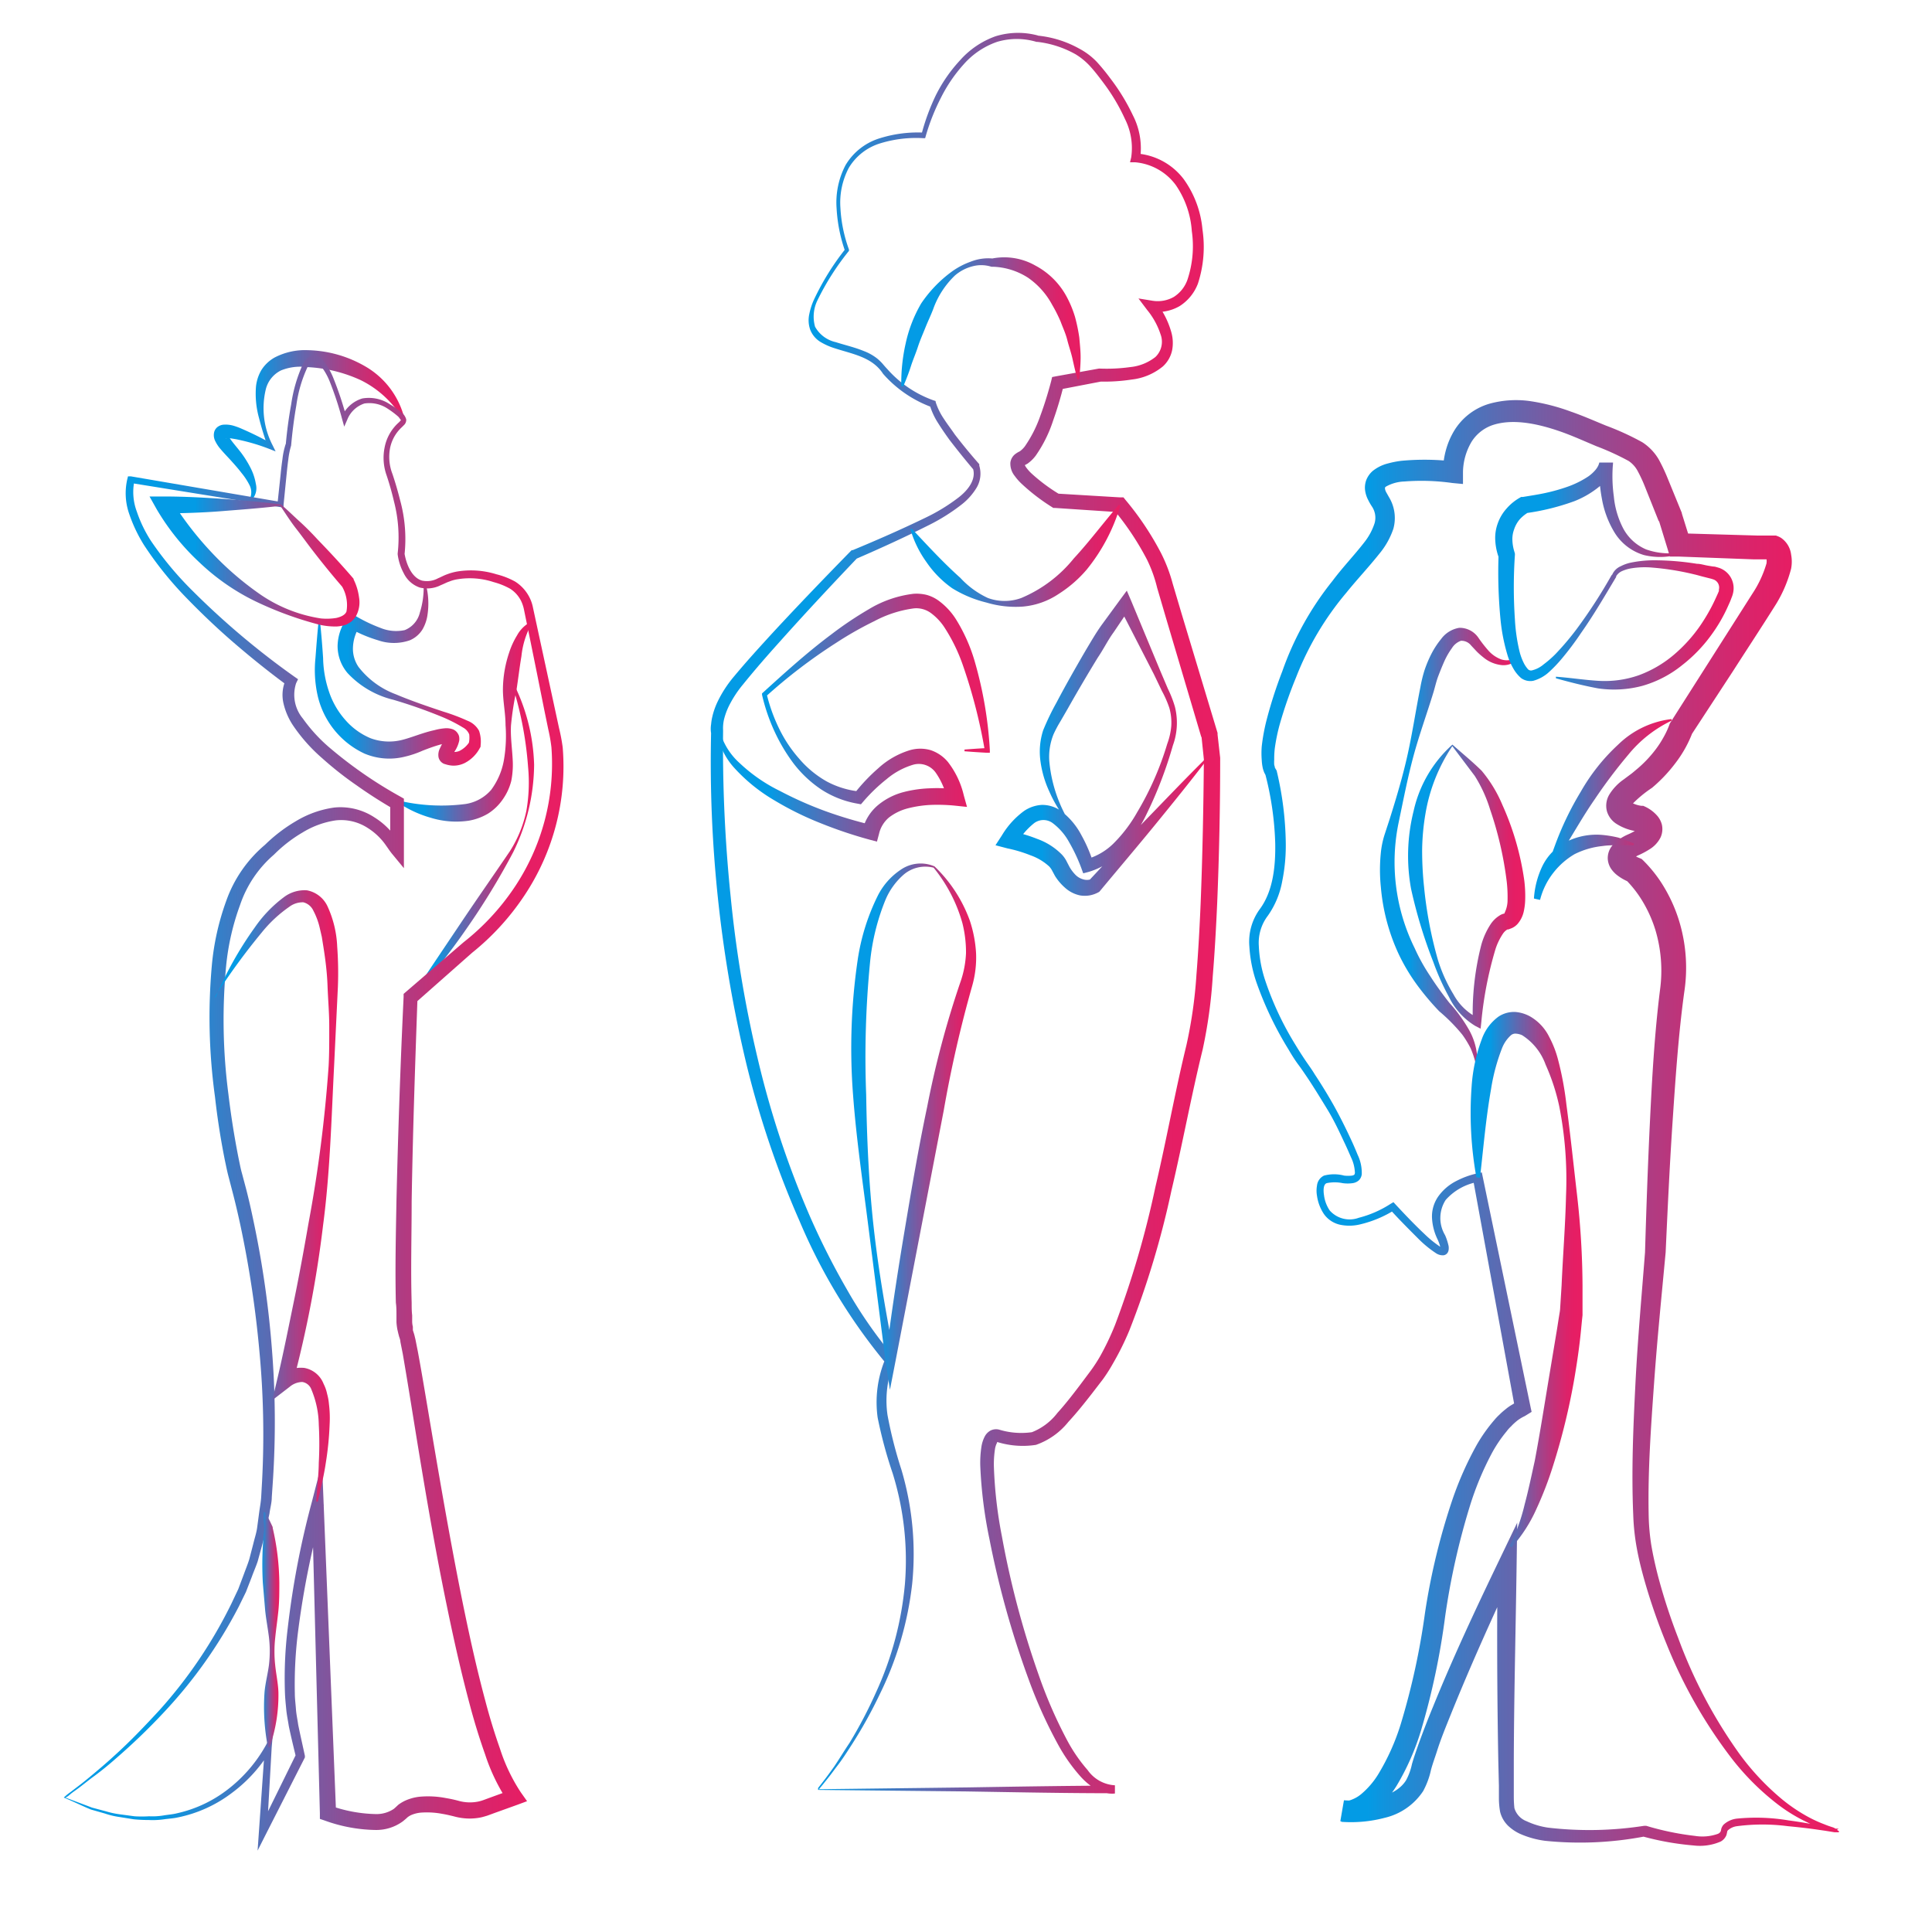 <svg xmlns="http://www.w3.org/2000/svg" xmlns:xlink="http://www.w3.org/1999/xlink" viewBox="0 0 192 192"><defs><style>.cls-1{fill:url(#linear-gradient);}.cls-2{fill:url(#linear-gradient-2);}.cls-3{fill:url(#linear-gradient-3);}.cls-4{fill:url(#linear-gradient-4);}.cls-5{fill:url(#linear-gradient-5);}.cls-6{fill:url(#linear-gradient-6);}.cls-7{fill:url(#linear-gradient-7);}.cls-8{fill:url(#linear-gradient-8);}.cls-9{fill:url(#linear-gradient-9);}.cls-10{fill:url(#linear-gradient-10);}.cls-11{fill:url(#linear-gradient-11);}.cls-12{fill:url(#linear-gradient-12);}.cls-13{fill:url(#linear-gradient-13);}.cls-14{fill:url(#linear-gradient-14);}.cls-15{fill:url(#linear-gradient-15);}.cls-16{fill:url(#linear-gradient-16);}.cls-17{fill:url(#linear-gradient-17);}.cls-18{fill:url(#linear-gradient-18);}.cls-19{fill:url(#linear-gradient-19);}.cls-20{fill:url(#linear-gradient-20);}</style><linearGradient id="linear-gradient" x1="137.11" y1="84.13" x2="151.28" y2="84.13" gradientUnits="userSpaceOnUse"><stop offset="0.21" stop-color="#039be5"/><stop offset="0.24" stop-color="#1193dd"/><stop offset="0.43" stop-color="#5c6ab2"/><stop offset="0.6" stop-color="#974991"/><stop offset="0.74" stop-color="#c13278"/><stop offset="0.85" stop-color="#db236a"/><stop offset="0.91" stop-color="#e51e64"/><stop offset="1" stop-color="#e91e63"/></linearGradient><linearGradient id="linear-gradient-2" x1="40.49" y1="83.34" x2="53.17" y2="83.34" xlink:href="#linear-gradient"/><linearGradient id="linear-gradient-3" x1="123.38" y1="111.55" x2="182.93" y2="111.55" xlink:href="#linear-gradient"/><linearGradient id="linear-gradient-4" x1="145.61" y1="127.13" x2="157.39" y2="127.13" xlink:href="#linear-gradient"/><linearGradient id="linear-gradient-5" x1="139.83" y1="88.12" x2="151.53" y2="88.12" xlink:href="#linear-gradient"/><linearGradient id="linear-gradient-6" x1="148.67" y1="57.21" x2="172.37" y2="57.21" xlink:href="#linear-gradient"/><linearGradient id="linear-gradient-7" x1="151.28" y1="80.44" x2="166.31" y2="80.44" xlink:href="#linear-gradient"/><linearGradient id="linear-gradient-8" x1="21.16" y1="42.27" x2="40.84" y2="42.27" xlink:href="#linear-gradient"/><linearGradient id="linear-gradient-9" x1="39.18" y1="71.73" x2="53.17" y2="71.73" xlink:href="#linear-gradient"/><linearGradient id="linear-gradient-10" x1="30.98" y1="67.12" x2="48.03" y2="67.12" xlink:href="#linear-gradient"/><linearGradient id="linear-gradient-11" x1="70.5" y1="90.75" x2="121.28" y2="90.75" xlink:href="#linear-gradient"/><linearGradient id="linear-gradient-12" x1="84.54" y1="111.97" x2="97.3" y2="111.97" xlink:href="#linear-gradient"/><linearGradient id="linear-gradient-13" x1="89.84" y1="55.24" x2="111.97" y2="55.24" xlink:href="#linear-gradient"/><linearGradient id="linear-gradient-14" x1="70.42" y1="71.38" x2="98.98" y2="71.38" xlink:href="#linear-gradient"/><linearGradient id="linear-gradient-15" x1="99" y1="73.81" x2="120.56" y2="73.81" xlink:href="#linear-gradient"/><linearGradient id="linear-gradient-16" x1="88.87" y1="31.96" x2="107.92" y2="31.96" xlink:href="#linear-gradient"/><linearGradient id="linear-gradient-17" x1="4.81" y1="109.64" x2="56.23" y2="109.64" xlink:href="#linear-gradient"/><linearGradient id="linear-gradient-18" x1="20.78" y1="118.97" x2="33.97" y2="118.97" xlink:href="#linear-gradient"/><linearGradient id="linear-gradient-19" x1="15.03" y1="55.81" x2="35.91" y2="55.81" xlink:href="#linear-gradient"/><linearGradient id="linear-gradient-20" x1="25.53" y1="161.94" x2="27.84" y2="161.94" xlink:href="#linear-gradient"/></defs><title>Artboard 12</title><g id="Layer_23" data-name="Layer 23"><path class="cls-1" d="M150.79,65.54a1.94,1.94,0,0,1-1.69.54,3.38,3.38,0,0,1-1.67-.74,7.44,7.44,0,0,1-.67-.59l-.57-.61a1.22,1.22,0,0,0-1-.46,1.75,1.75,0,0,0-.9.73,7.34,7.34,0,0,0-.76,1.32c-.21.47-.42,1-.6,1.47s-.3,1-.46,1.55c-.65,2.14-1.42,4.24-2,6.39s-1,4.33-1.46,6.53a19.31,19.31,0,0,0,1.58,12.56A18.62,18.62,0,0,0,142.13,97c.57.9,1.25,1.82,1.89,2.64a15,15,0,0,1,2,2.76,6.49,6.49,0,0,1,.8,3.34l-.16,0a8.64,8.64,0,0,0-.51-1.56,9.88,9.88,0,0,0-.83-1.36,17.25,17.25,0,0,0-2.29-2.32,26.08,26.08,0,0,1-2.22-2.64,19.14,19.14,0,0,1-1.79-3,19.72,19.72,0,0,1-1.79-6.68,16.76,16.76,0,0,1,0-3.47,8.83,8.83,0,0,1,.36-1.74l.52-1.59c.67-2.13,1.31-4.27,1.79-6.45s.81-4.4,1.25-6.6a13.89,13.89,0,0,1,.4-1.67,12,12,0,0,1,.67-1.62,8.43,8.43,0,0,1,1-1.54,2.8,2.8,0,0,1,1.81-1.11,2.26,2.26,0,0,1,1.9,1,13.31,13.31,0,0,0,1,1.28,3.21,3.21,0,0,0,1.23.85,1.78,1.78,0,0,0,1.47-.14Z"/><path class="cls-2" d="M50.79,67.45A19.18,19.18,0,0,1,53.08,76,19.92,19.92,0,0,1,51,84.69a71.51,71.51,0,0,1-4.63,7.59,68.61,68.61,0,0,1-5.54,7l-.06,0c1.61-2.49,3.27-4.93,4.91-7.38s3.33-4.86,5-7.32a12,12,0,0,0,1.63-4,16.34,16.34,0,0,0,.17-4.36,35.47,35.47,0,0,0-1.71-8.59Z"/><path class="cls-3" d="M182.78,182c0,.07-.17.12-.15.09h-.14l-.16,0-.31-.05-.62-.1-1.25-.18c-.83-.11-1.67-.2-2.5-.28a19.52,19.52,0,0,0-5,0,1.68,1.68,0,0,0-.93.41c-.09.09-.05.11-.15.48a1.28,1.28,0,0,1-.57.64,5.18,5.18,0,0,1-2.69.39,27.9,27.9,0,0,1-5.07-.9h.23a34.14,34.14,0,0,1-9.9.44,9.05,9.05,0,0,1-2.52-.7,4.41,4.41,0,0,1-1.19-.81,2.93,2.93,0,0,1-.78-1.37,7.86,7.86,0,0,1-.12-1.34l0-1.23L148.9,175q-.18-9.77-.07-19.52l1.74.41c-2.24,4.78-4.42,9.61-6.39,14.49-.49,1.22-1,2.45-1.38,3.67-.2.62-.43,1.24-.59,1.84a7.9,7.9,0,0,1-.78,2.11,6.28,6.28,0,0,1-3.81,2.65,13.12,13.12,0,0,1-4.32.4l.36-2.09c-.09,0,0,0,.07,0a.76.76,0,0,0,.21,0,1.84,1.84,0,0,0,.46-.14,3.29,3.29,0,0,0,.94-.58,8.11,8.11,0,0,0,1.63-1.92,22.18,22.18,0,0,0,2.24-5,71.23,71.23,0,0,0,2.4-11A65.9,65.9,0,0,1,144.35,149a33.43,33.43,0,0,1,2.39-5.38,15.78,15.78,0,0,1,1.74-2.47,5.58,5.58,0,0,1,.53-.56,6.14,6.14,0,0,1,.6-.53,4.2,4.2,0,0,1,.67-.47,3.27,3.27,0,0,1,.89-.39l-.59.88-4.21-23,.55.37a5.6,5.6,0,0,0-3.25,1.8,3.31,3.31,0,0,0-.06,3.5,5.71,5.71,0,0,1,.35,1.08,1.32,1.32,0,0,1,0,.4.66.66,0,0,1-.14.32.57.57,0,0,1-.38.2,1.21,1.21,0,0,1-.75-.22,11,11,0,0,1-1.68-1.37c-1-1-2-2-2.9-3l.51.07a11.35,11.35,0,0,1-3.42,1.44,4.51,4.51,0,0,1-1.94.06,2.67,2.67,0,0,1-1.69-1.08,4.37,4.37,0,0,1-.69-1.82,2.88,2.88,0,0,1,0-1,1.24,1.24,0,0,1,.7-1,3.88,3.88,0,0,1,2,0,3.65,3.65,0,0,0,.79,0c.22-.06.24-.07.28-.26a3.85,3.85,0,0,0-.38-1.54c-.23-.53-.47-1.08-.73-1.62-.5-1.07-1-2.13-1.63-3.16s-1.22-2-1.88-3c-.33-.49-.67-1-1-1.44s-.68-1-1-1.55a34.41,34.41,0,0,1-3.14-6.56,13.37,13.37,0,0,1-.73-3.65,5.5,5.5,0,0,1,1.05-3.72c1.3-1.77,1.56-4.21,1.52-6.51a30.6,30.6,0,0,0-1-6.93l.17.3a1.87,1.87,0,0,1-.14-.18,1.33,1.33,0,0,1-.06-.12.84.84,0,0,1-.1-.22,2.25,2.25,0,0,1-.12-.4,4.84,4.84,0,0,1-.09-.73,8.89,8.89,0,0,1,0-1.37,19.43,19.43,0,0,1,.47-2.57,44.07,44.07,0,0,1,1.57-4.88,30.42,30.42,0,0,1,5-9c1-1.34,2.21-2.6,3.18-3.86a6.06,6.06,0,0,0,1-1.88,2,2,0,0,0-.28-1.66,5.39,5.39,0,0,1-.35-.61,2.9,2.9,0,0,1-.3-.86,2.19,2.19,0,0,1,.09-1.12,2.33,2.33,0,0,1,.64-.92,3.94,3.94,0,0,1,1.51-.75,9.19,9.19,0,0,1,1.39-.27,25,25,0,0,1,5.27.08l-1.18,1.07a8.29,8.29,0,0,1,.28-2.16,7.62,7.62,0,0,1,.85-2,6.09,6.09,0,0,1,3.53-2.67,9.92,9.92,0,0,1,4.18-.22,20.26,20.26,0,0,1,3.83,1c1.25.43,2.41.95,3.54,1.41a26.62,26.62,0,0,1,3.6,1.65,5.08,5.08,0,0,1,1.64,1.72,17.68,17.68,0,0,1,.87,1.84l1.42,3.47,0,.05,0,0,.86,2.76L167,53l7.57.22.94,0,.48,0h.17l.15,0,.16,0a2.31,2.31,0,0,1,.51.22A2.35,2.35,0,0,1,178,55.12a3.73,3.73,0,0,1,0,1.39,12.92,12.92,0,0,1-1.69,3.83c-1.36,2.16-2.73,4.24-4.09,6.36L168.1,73l.14-.31a11.89,11.89,0,0,1-1.71,3.11,15,15,0,0,1-2.35,2.49,12,12,0,0,0-2.07,1.73c-.05.08,0,0,0-.18s-.1-.15,0-.09a2.87,2.87,0,0,0,1,.33l.19,0,.13.06a3.64,3.64,0,0,1,1.21.87,2.16,2.16,0,0,1,.51.92,2,2,0,0,1-.12,1.28,2.91,2.91,0,0,1-1.13,1.21,8,8,0,0,1-1,.54,2.9,2.9,0,0,0-.6.34c-.06,0-.1.09-.09.07a.58.58,0,0,0,.07-.31c-.07-.34-.11-.2.06-.11a2.18,2.18,0,0,0,.56.31l.24.1.14.13a13.29,13.29,0,0,1,2.21,2.87,15.18,15.18,0,0,1,1.4,3.23,15.94,15.94,0,0,1,.49,7c-.58,4.21-.87,8.56-1.16,12.87s-.49,8.64-.69,13c-.41,4.41-.84,8.65-1.15,13s-.62,8.65-.54,12.93a21.69,21.69,0,0,0,.26,3.14c.17,1,.41,2.09.68,3.13a58.21,58.21,0,0,0,2,6.13,48.38,48.38,0,0,0,6,11.39,25,25,0,0,0,4.39,4.69,16.48,16.48,0,0,0,2.67,1.77,12.93,12.93,0,0,0,1.47.66c.24.1.49.19.81.29S182.53,181.86,182.78,182Zm-.23,0a4.82,4.82,0,0,1-1.49-.3,11.3,11.3,0,0,1-1.52-.63,16.09,16.09,0,0,1-2.81-1.71,25.27,25.27,0,0,1-4.66-4.64,48.06,48.06,0,0,1-6.47-11.39,58.6,58.6,0,0,1-2.16-6.22c-.3-1.06-.57-2.12-.77-3.22a22.16,22.16,0,0,1-.36-3.33c-.19-4.4,0-8.75.22-13.1s.62-8.73.95-13c.13-4.32.28-8.68.49-13s.45-8.68,1-13.08a14.11,14.11,0,0,0-.45-5.93,12.9,12.9,0,0,0-1.19-2.72,11.24,11.24,0,0,0-1.75-2.29l.39.24a5,5,0,0,1-1.16-.63,3,3,0,0,1-.59-.56,2,2,0,0,1-.44-1.1,1.93,1.93,0,0,1,.35-1.23,3,3,0,0,1,.6-.62,5.42,5.42,0,0,1,1.09-.63,6.29,6.29,0,0,0,.7-.36c.19-.11.3-.27.24-.17a.54.54,0,0,0,0,.32c0,.1.06.11,0,.09a1.63,1.63,0,0,0-.38-.27l.32.1a5.07,5.07,0,0,1-2-.71,2.24,2.24,0,0,1-1-1.27,2.16,2.16,0,0,1,.24-1.69,5.11,5.11,0,0,1,1.42-1.49l.63-.47c.2-.14.38-.3.56-.45a12.06,12.06,0,0,0,2-2.08,10.06,10.06,0,0,0,.77-1.19,8.25,8.25,0,0,0,.56-1.19l.06-.17.08-.13L174.15,59a11,11,0,0,0,1.4-3,1.53,1.53,0,0,0,0-.48c0-.09,0,0,.11.07l.08,0h0l.1,0h-.12l-.47,0-.94,0-7.5-.28-.86,0-.24-.8-.85-2.77,0,.1-1.39-3.48a14.16,14.16,0,0,0-.72-1.55,2.75,2.75,0,0,0-.9-1,25.72,25.72,0,0,0-3.21-1.47c-1.17-.49-2.29-1-3.41-1.4-2.22-.79-4.64-1.33-6.65-.77a4,4,0,0,0-2.33,1.72,6.09,6.09,0,0,0-.86,3l0,1.21L144.33,48a21.86,21.86,0,0,0-4.77-.15,4,4,0,0,0-1.83.51c-.11.13-.09,0-.09.22a1.1,1.1,0,0,0,.11.32l.27.48a4,4,0,0,1,.45,3.17,7.74,7.74,0,0,1-1.4,2.49c-1.1,1.38-2.24,2.58-3.27,3.86a29.73,29.73,0,0,0-5,8.42,42.89,42.89,0,0,0-1.62,4.66,18.14,18.14,0,0,0-.49,2.37,8.89,8.89,0,0,0-.06,1.14,3.83,3.83,0,0,0,0,.51,1.91,1.91,0,0,0,.06.21s0,.06,0,.07,0,0,0,0l0,0,.18.3a32.54,32.54,0,0,1,.91,7.28,17.68,17.68,0,0,1-.35,3.69A8.59,8.59,0,0,1,126,91a4.44,4.44,0,0,0-.9,3,12.49,12.49,0,0,0,.62,3.39,30.56,30.56,0,0,0,3,6.41c.3.5.62,1,.94,1.48s.71,1,1,1.49q1,1.51,1.89,3.09c.59,1.06,1.13,2.14,1.64,3.23.26.55.5,1.1.73,1.67a4.13,4.13,0,0,1,.41,1.93,1,1,0,0,1-.3.62,1.18,1.18,0,0,1-.6.27,3.59,3.59,0,0,1-1,0,3.88,3.88,0,0,0-1.58,0c-.32.1-.36.66-.27,1.21a3.45,3.45,0,0,0,.57,1.51,2.64,2.64,0,0,0,2.89.72,10.65,10.65,0,0,0,3.15-1.38l.29-.17.22.24c.93,1,1.88,2,2.88,2.94a10.8,10.8,0,0,0,1.53,1.24c.11.08.31.12.21.11a.25.25,0,0,0-.15.09.3.3,0,0,0,0,.08.75.75,0,0,0,0-.11,4.59,4.59,0,0,0-.3-.88,5.48,5.48,0,0,1-.56-2.16,3.46,3.46,0,0,1,.69-2.21,4.94,4.94,0,0,1,1.74-1.45,8.26,8.26,0,0,1,2.07-.75l.45-.1.1.48,4.75,22.86.1.46-.68.42a3.72,3.72,0,0,0-.41.22,3.24,3.24,0,0,0-.49.36,4.73,4.73,0,0,0-.46.44,3.42,3.42,0,0,0-.44.49,13.19,13.19,0,0,0-1.51,2.25,30.11,30.11,0,0,0-2.13,5.13,71.62,71.62,0,0,0-2.47,11,72.41,72.41,0,0,1-2.4,11.35,24.51,24.51,0,0,1-2.41,5.47,10.44,10.44,0,0,1-2.06,2.43,5.58,5.58,0,0,1-1.49.92,4.36,4.36,0,0,1-.91.26,2.76,2.76,0,0,1-.51,0,2.34,2.34,0,0,1-.64-.06l.36-2.08c2.31.16,5.14-.3,6.18-2a6,6,0,0,0,.58-1.6c.19-.67.42-1.3.64-1.94.46-1.27.94-2.52,1.45-3.75,2-4.93,4.26-9.75,6.57-14.55l1.8-3.75-.06,4.16c-.09,6.5-.26,13-.28,19.49v2.43l0,1.2a10.14,10.14,0,0,0,.06,1.09,2,2,0,0,0,1.21,1.3,7.62,7.62,0,0,0,2.14.64,35.43,35.43,0,0,0,9.53-.18h.13l.1,0a27.62,27.62,0,0,0,4.84,1,4.61,4.61,0,0,0,2.26-.2A.54.54,0,0,0,171,182a2.11,2.11,0,0,0,.06-.26,1.09,1.09,0,0,1,.23-.41,2.33,2.33,0,0,1,1.34-.6,19.42,19.42,0,0,1,5.12.18c.84.11,1.68.25,2.51.4l1.24.23.62.13.31.06.16,0h.14S182.53,181.83,182.55,181.9Z"/><path class="cls-4" d="M146.72,117a36.09,36.09,0,0,1-.47-9.06,16.51,16.51,0,0,1,1-4.64,4.72,4.72,0,0,1,1.67-2.27,2.79,2.79,0,0,1,1.69-.46,3.63,3.63,0,0,1,1.48.46,4.78,4.78,0,0,1,1.86,2,10.28,10.28,0,0,1,.88,2.25,31.57,31.57,0,0,1,.84,4.51c.4,3,.71,6,1.06,9a82.21,82.21,0,0,1,.54,9l0,2.27c0,.14,0,.49,0,.64l-.06.56-.11,1.13c-.15,1.5-.37,3-.62,4.48a66,66,0,0,1-2.14,8.8,35.6,35.6,0,0,1-1.64,4.26,14.74,14.74,0,0,1-2.48,3.85l-.19-.14a19.14,19.14,0,0,0,1.49-4.14c.38-1.42.68-2.87,1-4.31.55-2.9,1-5.82,1.49-8.74l.73-4.39.17-1.09.09-.55a3.39,3.39,0,0,0,.05-.47l.14-2.22c.13-3,.37-5.92.44-8.9a37.63,37.63,0,0,0-.67-8.87,20.68,20.68,0,0,0-1.36-4.16,5.77,5.77,0,0,0-2.33-2.92,1.78,1.78,0,0,0-.66-.16.69.69,0,0,0-.43.14,3.38,3.38,0,0,0-.91,1.31,19.32,19.32,0,0,0-1.09,4.06c-.51,2.87-.76,5.84-1.1,8.82Z"/><path class="cls-5" d="M144.33,74.15a17.11,17.11,0,0,0-2.67,6.72,23.09,23.09,0,0,0-.33,3.62c0,1.21.06,2.43.19,3.63a40.47,40.47,0,0,0,1.39,7.31,15.16,15.16,0,0,0,1.53,3.38,5.6,5.6,0,0,0,2.52,2.4l-.59.38a27.18,27.18,0,0,1,.85-7.73,7.39,7.39,0,0,1,.87-1.94A2.9,2.9,0,0,1,149,91a1.35,1.35,0,0,1,.34-.17l.19-.06s0,0,0,0l0-.06a2.89,2.89,0,0,0,.29-1.3,13.33,13.33,0,0,0-.08-1.77,35.17,35.17,0,0,0-1.66-7.21,13.78,13.78,0,0,0-1.52-3.32Zm0-.16c.88.79,1.92,1.63,2.91,2.6A13.27,13.27,0,0,1,149.31,80a27.56,27.56,0,0,1,2.17,7.49,12.52,12.52,0,0,1,.09,2,6.14,6.14,0,0,1-.14,1.09,2.82,2.82,0,0,1-.59,1.21,1.67,1.67,0,0,1-.71.49l-.24.09a.19.19,0,0,0-.09,0,1.4,1.4,0,0,0-.44.42,6.16,6.16,0,0,0-.73,1.5,37,37,0,0,0-1.42,7.3l-.07.64-.52-.27A6.8,6.8,0,0,1,144,99.08a24,24,0,0,1-1.56-3.48,48,48,0,0,1-2.21-7.27,18.28,18.28,0,0,1,.25-7.72A12.47,12.47,0,0,1,144.34,74Z"/><path class="cls-6" d="M154.62,67.25c1.41.1,2.85.33,4.23.41a10.29,10.29,0,0,0,4-.55,11.55,11.55,0,0,0,3.45-2,14.9,14.9,0,0,0,2.71-3,18.41,18.41,0,0,0,1.05-1.75c.16-.3.31-.61.45-.92l.21-.46.1-.24a.74.74,0,0,0,0-.14.85.85,0,0,0-.5-1,3.65,3.65,0,0,0-.44-.13l-.51-.13c-.34-.08-.68-.19-1-.26a26.71,26.71,0,0,0-4.13-.67,8.33,8.33,0,0,0-2.06.06,3.72,3.72,0,0,0-.95.27,1.29,1.29,0,0,0-.62.53l0,.07h0c-1.12,1.87-2.21,3.75-3.47,5.54a29.45,29.45,0,0,1-2,2.66A13.37,13.37,0,0,1,154,66.73a3.78,3.78,0,0,1-1.64.93,1.57,1.57,0,0,1-1.19-.27,3.56,3.56,0,0,1-.66-.76,6.25,6.25,0,0,1-.73-1.64,18.44,18.44,0,0,1-.65-3.31,49,49,0,0,1-.2-6.63l0,.31a5.76,5.76,0,0,1-.33-1.62,4.18,4.18,0,0,1,.24-1.71,4.39,4.39,0,0,1,.88-1.49,5,5,0,0,1,1.34-1.09l.1-.06.17,0c.77-.13,1.54-.24,2.3-.41a18.07,18.07,0,0,0,2.21-.63,9.39,9.39,0,0,0,2-1,3.74,3.74,0,0,0,.74-.68,2.12,2.12,0,0,0,.24-.37c.06-.1.1-.3.11-.27l1.37,0a14.62,14.62,0,0,0,.08,3.3,8.63,8.63,0,0,0,.91,3.14,4.63,4.63,0,0,0,2.3,2.13,6.84,6.84,0,0,0,3.32.31l0,.16a6.84,6.84,0,0,1-3.54.09A5.14,5.14,0,0,1,160.5,53a9.6,9.6,0,0,1-1.3-3.41,16.19,16.19,0,0,1-.27-3.62l1.37,0a2,2,0,0,1-.2.89,3.23,3.23,0,0,1-.37.66,5,5,0,0,1-1,1,9.26,9.26,0,0,1-2.28,1.29A23.33,23.33,0,0,1,151.62,51l.26-.08a3.74,3.74,0,0,0-.85.69,3,3,0,0,0-.56,1,2.75,2.75,0,0,0-.17,1.08,4.34,4.34,0,0,0,.2,1.15l.05.18v.13a47.13,47.13,0,0,0,0,6.4,17.52,17.52,0,0,0,.44,3.11,5.48,5.48,0,0,0,.51,1.36,3.09,3.09,0,0,0,.36.5.43.43,0,0,0,.35.11,2.79,2.79,0,0,0,1.2-.61A10.28,10.28,0,0,0,154.58,65a27.16,27.16,0,0,0,2.08-2.45,51.24,51.24,0,0,0,3.53-5.45l0,.08a1.61,1.61,0,0,1,.88-.91,3.89,3.89,0,0,1,1.07-.37,11.6,11.6,0,0,1,2.18-.22,27,27,0,0,1,4.32.35c.36,0,.71.12,1.06.18l.54.09c.19,0,.31.05.59.13a2.13,2.13,0,0,1,1.42,2.41,2.66,2.66,0,0,1-.1.38l-.1.26a5.49,5.49,0,0,1-.21.51c-.15.34-.3.67-.47,1a15.24,15.24,0,0,1-1.15,1.9,14.84,14.84,0,0,1-3.06,3.22,11.12,11.12,0,0,1-3.95,2.05,10.92,10.92,0,0,1-4.4.25c-1.45-.27-2.79-.61-4.18-1Z"/><path class="cls-7" d="M162.37,84c-.55,0-1.07,0-1.59,0s-1,0-1.54.08a8,8,0,0,0-2.77.81,7.45,7.45,0,0,0-2.11,1.86,7.21,7.21,0,0,0-1.31,2.68l-.56-.12c.8-1.77,1.41-3.58,2.08-5.4a30.46,30.46,0,0,1,2.53-5.24A19.43,19.43,0,0,1,160.81,74a9.11,9.11,0,0,1,5.31-2.54l0,.16A12.46,12.46,0,0,0,161.82,75a50.72,50.72,0,0,0-3.35,4.45c-1.07,1.54-2,3.19-3,4.8A21.31,21.31,0,0,0,153,89.42l-.56-.13a8.77,8.77,0,0,1,.86-3.26,5.33,5.33,0,0,1,2.5-2.44,6.68,6.68,0,0,1,3.38-.62,11.14,11.14,0,0,1,1.65.27c.53.17,1,.36,1.54.57Z"/></g><g id="Layer_21" data-name="Layer 21"><path class="cls-8" d="M24.81,49.61a1.54,1.54,0,0,0,0-1.37A6.43,6.43,0,0,0,24,47c-.31-.41-.65-.79-1-1.18s-.7-.74-1.09-1.2a3.61,3.61,0,0,1-.54-.83,1.3,1.3,0,0,1-.08-.87.94.94,0,0,1,.42-.55,1.13,1.13,0,0,1,.44-.16,2.8,2.8,0,0,1,1.06.1,6.46,6.46,0,0,1,.81.3A31.07,31.07,0,0,1,27,44.09l-.37.36c-.35-1-.64-1.92-.89-2.91a9,9,0,0,1-.3-3.13,4.07,4.07,0,0,1,.54-1.64,3.7,3.7,0,0,1,1.31-1.24,6.54,6.54,0,0,1,3.29-.73,11.86,11.86,0,0,1,6,1.78,8.27,8.27,0,0,1,3.61,5L40,41.6a10,10,0,0,0-4.15-3.82,14.27,14.27,0,0,0-5.4-1.3,5.07,5.07,0,0,0-2.52.33,2.86,2.86,0,0,0-1.5,1.82,8,8,0,0,0,.65,5.6l.31.63-.69-.27a19.52,19.52,0,0,0-3-.89c-.25-.06-.5-.09-.73-.13a1.69,1.69,0,0,0-.55,0l.07,0a.45.45,0,0,0,.18-.24c0-.2,0-.14,0-.09a3,3,0,0,0,.32.53c.28.38.66.81,1,1.26a10.39,10.39,0,0,1,.89,1.43,5.53,5.53,0,0,1,.55,1.65,1.69,1.69,0,0,1-.52,1.67Z"/><path class="cls-9" d="M52.82,62a8.45,8.45,0,0,0-1,3.21c-.19,1.12-.32,2.26-.5,3.41a28.8,28.8,0,0,0-.54,3.49c-.06,1.18.13,2.34.18,3.59a8.21,8.21,0,0,1-.15,1.9A5.49,5.49,0,0,1,50,79.39a5.06,5.06,0,0,1-1.49,1.46,5.57,5.57,0,0,1-1.93.71,8.61,8.61,0,0,1-3.8-.3,11.26,11.26,0,0,1-3.32-1.57l.07-.15a18.57,18.57,0,0,0,6.74.36,4.22,4.22,0,0,0,2.53-1.39,7,7,0,0,0,1.27-2.93,14.18,14.18,0,0,0,.17-3.52c0-1.19-.27-2.39-.26-3.61a11.74,11.74,0,0,1,.62-3.6,7.9,7.9,0,0,1,.78-1.7,3.29,3.29,0,0,1,1.35-1.34Z"/><path class="cls-10" d="M42.34,58.14a7.52,7.52,0,0,1,.15,2.92A4,4,0,0,1,42,62.53a2.73,2.73,0,0,1-1.27,1.1,4.82,4.82,0,0,1-3.16,0,13.43,13.43,0,0,1-2.75-1.16l.9-.19a4.14,4.14,0,0,0-.64,2,3.2,3.2,0,0,0,.55,2A8.38,8.38,0,0,0,39.34,69c1.54.65,3.13,1.19,4.72,1.72a19.72,19.72,0,0,1,2.41.91,2.21,2.21,0,0,1,1.14,1,3.35,3.35,0,0,1,.15,1.48v.1l-.07.12a3.53,3.53,0,0,1-1.51,1.5,2.53,2.53,0,0,1-1.16.26,2.9,2.9,0,0,1-.59-.09l-.3-.09a.93.93,0,0,1-.55-.66,1.43,1.43,0,0,1,.13-.86c.08-.17.15-.32.22-.45a3.77,3.77,0,0,0,.25-.54.2.2,0,0,0,0,.08.48.48,0,0,0,.06.18.58.58,0,0,0,.23.21c.06,0,0,0-.14,0a5.32,5.32,0,0,0-.73.17c-.52.15-1.06.35-1.6.56a9.76,9.76,0,0,1-1.78.6,6.34,6.34,0,0,1-4-.31,8.42,8.42,0,0,1-4.67-5.84,11.65,11.65,0,0,1-.2-3.66c.09-1.18.18-2.36.3-3.54h.16c.13,1.18.22,2.36.3,3.54a11,11,0,0,0,.58,3.33,8.06,8.06,0,0,0,1.62,2.82,6.81,6.81,0,0,0,2.53,1.83,5.29,5.29,0,0,0,3,.19c1-.23,2.13-.74,3.34-1a5.59,5.59,0,0,1,1-.18,1.89,1.89,0,0,1,.74.07,1,1,0,0,1,.58.45.84.84,0,0,1,.14.39,1.5,1.5,0,0,1,0,.3,3.07,3.07,0,0,1-.45,1.07L45,75c-.05.07,0,.21-.05,0a.47.47,0,0,0-.28-.34l.11,0c.1,0,.19,0,.28.07a1.42,1.42,0,0,0,.57-.09,2.46,2.46,0,0,0,1-.88l-.07.22a2.62,2.62,0,0,0,.07-1,1.33,1.33,0,0,0-.62-.68,14.94,14.94,0,0,0-2.19-1.1,49.25,49.25,0,0,0-4.74-1.66,9.16,9.16,0,0,1-4.53-2.64,4.14,4.14,0,0,1-1-2.72,4.91,4.91,0,0,1,.93-2.75l.35-.5.55.31a15.39,15.39,0,0,0,2.43,1.16,4.08,4.08,0,0,0,2.41.22,2.5,2.5,0,0,0,1.51-1.76,8.2,8.2,0,0,0,.37-2.73Z"/><path class="cls-11" d="M81.3,177.88s0-.12,0-.12l0,0,0-.07.11-.14.22-.28.43-.56c.28-.37.56-.76.83-1.14.53-.78,1-1.57,1.54-2.37a44.85,44.85,0,0,0,2.62-5,32.83,32.83,0,0,0,2.88-10.79,29.1,29.1,0,0,0-1.22-11,44,44,0,0,1-1.49-5.53A11.15,11.15,0,0,1,88,135l.11.57a56.59,56.59,0,0,1-8.65-14.22,93.8,93.8,0,0,1-5.31-15.72,128.83,128.83,0,0,1-3.48-32.9l0,.15a2.82,2.82,0,0,1,0-.91,5,5,0,0,1,.13-.79,7.24,7.24,0,0,1,.52-1.46,11.83,11.83,0,0,1,1.63-2.5c1.22-1.47,2.5-2.87,3.78-4.27,2.57-2.78,5.19-5.5,7.84-8.21l.08-.07.1,0c2.41-1,4.83-2.06,7.18-3.2a18.46,18.46,0,0,0,3.29-2c1-.76,1.81-1.83,1.47-2.92l.08.15c-.85-1-1.65-2-2.42-3-.38-.53-.75-1.06-1.1-1.62a7,7,0,0,1-.86-1.85l.25.25a11.86,11.86,0,0,1-4.88-3.33c-1.08-1.67-3-1.95-4.87-2.56a6.43,6.43,0,0,1-1.37-.62,2.47,2.47,0,0,1-1-1.2,2.82,2.82,0,0,1-.09-1.57,6.39,6.39,0,0,1,.47-1.44A25.59,25.59,0,0,1,84,24.76l0,.24a15.35,15.35,0,0,1-.86-4.29,8,8,0,0,1,.89-4.3,6,6,0,0,1,3.47-2.69,12.57,12.57,0,0,1,4.34-.54l-.27.2A21.58,21.58,0,0,1,93,9.47,14.89,14.89,0,0,1,95.4,6a8.56,8.56,0,0,1,3.52-2.39,7.57,7.57,0,0,1,4.27-.07l-.06,0a10.62,10.62,0,0,1,4.12,1.29A6.89,6.89,0,0,1,109,6.15a20.72,20.72,0,0,1,1.35,1.65,20.25,20.25,0,0,1,2.23,3.65,7.19,7.19,0,0,1,.72,4.34l-.43-.54a6.48,6.48,0,0,1,4.77,2.56,10.1,10.1,0,0,1,1.86,5,11.74,11.74,0,0,1-.45,5.37,4.56,4.56,0,0,1-1.82,2.24,4.38,4.38,0,0,1-2.89.53l.55-.9A8.42,8.42,0,0,1,116.4,33a3.92,3.92,0,0,1,.09,1.78,3,3,0,0,1-.92,1.63,5.91,5.91,0,0,1-3.11,1.31,18,18,0,0,1-3.18.2h.13l-4.21.81.52-.49a36.83,36.83,0,0,1-1.07,3.58,13.15,13.15,0,0,1-1.72,3.46,3.68,3.68,0,0,1-.82.8l-.29.16,0,0s0,0,0-.08a1.31,1.31,0,0,0,.18.32,4.09,4.09,0,0,0,.53.59,17.33,17.33,0,0,0,2.81,2.08l-.34-.1,6.33.38h.32l.2.25A29.18,29.18,0,0,1,115.4,55a15.58,15.58,0,0,1,1.14,3l.89,3L121,72.84l0,.07V73l.26,2.31v.09c0,4.81-.1,9.61-.3,14.42-.11,2.41-.24,4.81-.44,7.22a48.24,48.24,0,0,1-1,7.26c-1.13,4.59-2,9.36-3.1,14a88.07,88.07,0,0,1-4.18,13.9,27.5,27.5,0,0,1-1.64,3.31,15.79,15.79,0,0,1-1,1.57l-1.1,1.43c-.74.95-1.5,1.9-2.34,2.81a7.14,7.14,0,0,1-3.21,2.27,8.57,8.57,0,0,1-3.86-.29c-.12,0,0,0,0,0s0,0,0,.07a2,2,0,0,0-.21.64,10.09,10.09,0,0,0-.11,1.68,43.38,43.38,0,0,0,.8,7,89.23,89.23,0,0,0,3.67,13.81,45.63,45.63,0,0,0,2.85,6.52,15.67,15.67,0,0,0,2,2.89,3.55,3.55,0,0,0,2.71,1.51l0,.79c-4.95,0-9.91-.1-14.82-.18Zm.14-.07,14.75-.18c4.89-.08,9.72-.16,14.55-.18l.05.79a3.17,3.17,0,0,1-2-.5,6.69,6.69,0,0,1-1.45-1.24,16.94,16.94,0,0,1-2.12-3,46.27,46.27,0,0,1-3-6.62,90.79,90.79,0,0,1-3.89-13.93,44.51,44.51,0,0,1-.91-7.24,10.4,10.4,0,0,1,.11-1.91,3.33,3.33,0,0,1,.34-1.06,1.44,1.44,0,0,1,.56-.57,1.23,1.23,0,0,1,.88-.09,7.53,7.53,0,0,0,3.24.25,5.91,5.91,0,0,0,2.53-1.91c.78-.86,1.51-1.8,2.23-2.75l1.07-1.43a15.48,15.48,0,0,0,.94-1.44,26.76,26.76,0,0,0,1.5-3.15,93.15,93.15,0,0,0,4-13.68c1.1-4.66,1.93-9.35,3.08-14.08a45.47,45.47,0,0,0,1-7c.19-2.38.32-4.77.42-7.16.19-4.78.28-9.57.32-14.35v.09l-.24-2.31,0,.14-3.52-11.87-.88-3a13.6,13.6,0,0,0-1-2.79,27.63,27.63,0,0,0-3.33-5l.52.26-6.32-.42h-.19l-.14-.09a19.67,19.67,0,0,1-3-2.3,5.32,5.32,0,0,1-.69-.78,1.94,1.94,0,0,1-.44-1.34,1.28,1.28,0,0,1,.49-.85,2.56,2.56,0,0,1,.33-.21l.12-.06a2.43,2.43,0,0,0,.49-.48,12.55,12.55,0,0,0,1.55-3.06c.41-1.11.77-2.28,1.07-3.42l.1-.42.42-.08,4.22-.76.06,0h.07a17,17,0,0,0,3-.15,4.79,4.79,0,0,0,2.49-1,2.09,2.09,0,0,0,.52-2.24A7.49,7.49,0,0,0,114,30.8l-.86-1.14,1.41.23a3.24,3.24,0,0,0,2.1-.38A3.34,3.34,0,0,0,118,27.82a10.53,10.53,0,0,0,.44-4.86,9.14,9.14,0,0,0-1.6-4.58,5.62,5.62,0,0,0-4-2.25l-.54,0,.12-.5a6.41,6.41,0,0,0-.62-3.8,19.07,19.07,0,0,0-2.09-3.53c-.41-.55-.84-1.12-1.28-1.61A6.65,6.65,0,0,0,106.9,5.4a10.1,10.1,0,0,0-3.82-1.24H103a6.85,6.85,0,0,0-3.91,0,7.84,7.84,0,0,0-3.29,2.2,14.94,14.94,0,0,0-2.29,3.35A21,21,0,0,0,92,13.52l-.06.21h-.21a12.12,12.12,0,0,0-4.17.49,5.52,5.52,0,0,0-3.2,2.45,7.41,7.41,0,0,0-.84,4,14.2,14.2,0,0,0,.85,4.13l0,.13-.09.11a25.73,25.73,0,0,0-3.05,4.82A3.69,3.69,0,0,0,81,32.47,3.12,3.12,0,0,0,83.05,34c.9.29,1.85.5,2.78.88a5,5,0,0,1,1.33.74,4.76,4.76,0,0,1,.56.54c.15.18.31.36.47.53a11.09,11.09,0,0,0,4.59,3.1l.19.06L93,40a6.41,6.41,0,0,0,.8,1.62c.34.53.71,1,1.09,1.56.77,1,1.59,2,2.43,2.95l0,.06,0,.09a2.74,2.74,0,0,1-.28,2.21,6.16,6.16,0,0,1-1.4,1.59,19.21,19.21,0,0,1-3.42,2.15c-2.37,1.19-4.76,2.28-7.19,3.33l.17-.11c-2.6,2.73-5.18,5.49-7.69,8.3-1.26,1.4-2.5,2.82-3.67,4.27a11,11,0,0,0-1.45,2.24,6.9,6.9,0,0,0-.43,1.2,3.88,3.88,0,0,0-.1,1.11l0,.11v0a144.75,144.75,0,0,0,.75,16.4,121,121,0,0,0,2.7,16.17,92.78,92.78,0,0,0,5.14,15.54,73.55,73.55,0,0,0,3.69,7.31,44.54,44.54,0,0,0,4.61,6.66l.23.27-.12.3a10.12,10.12,0,0,0-.66,5.3,43.11,43.11,0,0,0,1.38,5.42,29.47,29.47,0,0,1,1.07,11.36,33.21,33.21,0,0,1-3.2,10.92,45.58,45.58,0,0,1-2.77,5c-.51.79-1,1.57-1.61,2.34-.28.38-.56.76-.86,1.13l-.44.55-.23.28-.11.13-.06.07,0,0S81.47,177.82,81.44,177.81Z"/><path class="cls-12" d="M92.78,86.23a3.32,3.32,0,0,0-2.94.66A6.84,6.84,0,0,0,88,89.42a22.09,22.09,0,0,0-1.54,6.26,97.2,97.2,0,0,0-.38,13.12c.07,4.4.26,8.82.75,13.21s1.26,8.74,2.11,13.08H88c.53-4.21,1.16-8.39,1.86-12.57s1.4-8.36,2.28-12.52a93.39,93.39,0,0,1,3.28-12.33A10.06,10.06,0,0,0,96,94.73a11.86,11.86,0,0,0-.36-3A15.18,15.18,0,0,0,92.78,86.23Zm.09-.13a14.08,14.08,0,0,1,3.51,5.39A12.5,12.5,0,0,1,97,94.72a10.26,10.26,0,0,1-.4,3.31,121.3,121.3,0,0,0-2.81,12.31L89,135.24l-.56,2.88L88,135.24l-1.68-13.17c-.55-4.39-1.21-8.78-1.54-13.21a60.4,60.4,0,0,1,.44-13.36,21.38,21.38,0,0,1,2-6.46,6.74,6.74,0,0,1,2.27-2.59A3.47,3.47,0,0,1,92.87,86.1Z"/><path class="cls-13" d="M90.61,52.54c1.63,1.74,3.16,3.4,4.83,4.89a8.68,8.68,0,0,0,2.74,2,4.83,4.83,0,0,0,3.31,0,13.34,13.34,0,0,0,5.23-3.94c1.54-1.66,2.91-3.51,4.48-5.33l.14.08A18.19,18.19,0,0,1,108,56.6a12.34,12.34,0,0,1-2.8,2.43,7.58,7.58,0,0,1-3.53,1.25,10.08,10.08,0,0,1-3.64-.4,11.75,11.75,0,0,1-3.4-1.42,10.2,10.2,0,0,1-2.56-2.6,10.68,10.68,0,0,1-1.59-3.25Z"/><path class="cls-14" d="M95.85,74.49q1.13-.09,2.25-.15l-.23.25a53,53,0,0,0-2.18-8.48,17.2,17.2,0,0,0-1.86-3.8,5.52,5.52,0,0,0-1.35-1.41,2.46,2.46,0,0,0-1.66-.44,11.52,11.52,0,0,0-3.91,1.26,34.73,34.73,0,0,0-3.79,2.15,53,53,0,0,0-7,5.34L76.2,69a16.75,16.75,0,0,0,1.23,3.41,13.34,13.34,0,0,0,2,3,10.13,10.13,0,0,0,2.73,2.25,8.79,8.79,0,0,0,3.29,1l-.56.22a17.89,17.89,0,0,1,2.39-2.53,8.15,8.15,0,0,1,3.15-1.8,3.7,3.7,0,0,1,2.06,0,3.8,3.8,0,0,1,1.71,1.17,8.59,8.59,0,0,1,1.58,3.32l.32,1.15-1.24-.13a17.82,17.82,0,0,0-2.32-.07,11.19,11.19,0,0,0-2.27.33,5.21,5.21,0,0,0-1.91.91,3,3,0,0,0-1,1.62l-.21.79-.75-.2a43.66,43.66,0,0,1-4.84-1.63,30.9,30.9,0,0,1-4.58-2.26,16.89,16.89,0,0,1-4-3.23,6.84,6.84,0,0,1-1.8-4.72h.16a6.59,6.59,0,0,0,2.16,4.23,16.07,16.07,0,0,0,4,2.77A36.76,36.76,0,0,0,82,80.6,42.79,42.79,0,0,0,86.69,82l-1,.6A4.66,4.66,0,0,1,87.27,80a6.59,6.59,0,0,1,2.51-1.28,12.1,12.1,0,0,1,2.64-.38,14.55,14.55,0,0,1,2.63.11l-.92,1A7.15,7.15,0,0,0,93,76.8,2.06,2.06,0,0,0,90.74,76a7.33,7.33,0,0,0-2.63,1.43,16.72,16.72,0,0,0-2.31,2.22l-.24.28-.32-.06a9.61,9.61,0,0,1-3.62-1.41,11.56,11.56,0,0,1-2.78-2.62,17.66,17.66,0,0,1-1.91-3.24,18.55,18.55,0,0,1-1.2-3.55l0-.14.1-.09c2.2-2,4.41-4,6.78-5.77a35.87,35.87,0,0,1,3.74-2.51,11.12,11.12,0,0,1,4.43-1.53,4.23,4.23,0,0,1,1.31.11,3.69,3.69,0,0,1,1.21.59A6.76,6.76,0,0,1,95,61.54a16.72,16.72,0,0,1,1.87,4.2,39.53,39.53,0,0,1,1.5,8.81l0,.26H98.1q-1.12-.06-2.25-.15Z"/><path class="cls-15" d="M105.8,81.27a13.29,13.29,0,0,1-1.52-2.61,10.41,10.41,0,0,1-.87-2.94,6.91,6.91,0,0,1,.26-3.15A25.25,25.25,0,0,1,105,69.81c.93-1.77,1.92-3.5,2.92-5.22.52-.86,1-1.71,1.61-2.55l1.77-2.42.68-.92.43,1,2.91,7,.74,1.74a11.28,11.28,0,0,1,.7,1.79,6.55,6.55,0,0,1-.2,3.85,41.19,41.19,0,0,1-2.75,7.1,15.36,15.36,0,0,1-2.17,3.23,7.31,7.31,0,0,1-3.42,2.23l-.57.15-.22-.6a16.93,16.93,0,0,0-1.19-2.51,5.89,5.89,0,0,0-1.68-1.92,1.54,1.54,0,0,0-1.87.11,7.08,7.08,0,0,0-1.67,2l-.55-1.27a14.76,14.76,0,0,1,2.61.77,6.5,6.5,0,0,1,2.46,1.57,2.94,2.94,0,0,1,.49.72l.26.5a3.86,3.86,0,0,0,.63.82,1.74,1.74,0,0,0,.73.41,1.25,1.25,0,0,0,.73,0l-.19.15c1.94-2.06,3.83-4.16,5.8-6.19s3.92-4.08,5.94-6.07l.11.1c-1.72,2.25-3.5,4.45-5.29,6.64s-3.62,4.34-5.43,6.52l-.08.09-.11.06a2.87,2.87,0,0,1-.88.3,3,3,0,0,1-.89,0,3.19,3.19,0,0,1-1.51-.76,5.24,5.24,0,0,1-1-1.17l-.34-.63a2,2,0,0,0-.24-.32,5.41,5.41,0,0,0-1.86-1.11,13.49,13.49,0,0,0-2.3-.69L98.93,84l.65-1a8.2,8.2,0,0,1,2.18-2.4,3.48,3.48,0,0,1,1.78-.61,3.22,3.22,0,0,1,1.83.55,7.24,7.24,0,0,1,2.11,2.48,14.41,14.41,0,0,1,1.2,2.83l-.79-.44a6.23,6.23,0,0,0,2.9-1.72A14.13,14.13,0,0,0,113,80.74a30,30,0,0,0,3-6.82,6.63,6.63,0,0,0,.4-1.78,5.35,5.35,0,0,0-.19-1.78,10.34,10.34,0,0,0-.74-1.69L114.67,67l-3.45-6.72,1.11.1-1.66,2.46c-.56.76-1,1.67-1.56,2.49q-1.55,2.53-3,5.1l-.74,1.28a12,12,0,0,0-.67,1.26,6,6,0,0,0-.42,2.69,14.15,14.15,0,0,0,1.7,5.54Z"/><path class="cls-16" d="M89.57,38.38A17.73,17.73,0,0,1,90,34.15a13.51,13.51,0,0,1,1.55-4,12.8,12.8,0,0,1,3-3.13A7.55,7.55,0,0,1,96.48,26a4.71,4.71,0,0,1,2.27-.3h-.2a6.25,6.25,0,0,1,4.34.69A7.54,7.54,0,0,1,106,29.48a10.83,10.83,0,0,1,.83,2,16.92,16.92,0,0,1,.43,2.07c.06.7.14,1.39.13,2.08s-.07,1.38-.15,2.06h-.16c-.19-.66-.34-1.32-.49-2s-.37-1.28-.53-1.92-.44-1.22-.66-1.82a14.67,14.67,0,0,0-.85-1.68,7.67,7.67,0,0,0-2.4-2.68,6.87,6.87,0,0,0-3.42-1.08h-.2a3.33,3.33,0,0,0-1.86-.05,4.3,4.3,0,0,0-1.76.91,8.59,8.59,0,0,0-2.17,3.35c-.24.63-.53,1.22-.78,1.85s-.53,1.25-.74,1.9-.49,1.28-.7,1.94-.47,1.32-.76,2Z"/><path class="cls-17" d="M6.34,178.64A5.29,5.29,0,0,1,7,178.1l.64-.49c.43-.32.85-.66,1.26-1,.83-.69,1.65-1.38,2.44-2.11,1.59-1.43,3.08-3,4.52-4.56A46.23,46.23,0,0,0,23,159.36l.68-1.44.56-1.49c.18-.5.39-1,.54-1.5l.4-1.54c.12-.51.29-1,.37-1.54l.21-1.57c.07-.53.17-1,.2-1.58l.09-1.6a88.37,88.37,0,0,0-.27-12.81,105.83,105.83,0,0,0-1.92-12.67c-.23-1.05-.47-2.09-.74-3.12L22.73,117c-.16-.59-.25-1.08-.37-1.63q-.64-3.18-1-6.41a57.88,57.88,0,0,1-.31-13,25.48,25.48,0,0,1,1.44-6.45,12.88,12.88,0,0,1,3.84-5.55l-.07.07a15.74,15.74,0,0,1,3.16-2.43,10,10,0,0,1,3.82-1.35,6.16,6.16,0,0,1,4,1,7.29,7.29,0,0,1,1.58,1.34A17,17,0,0,1,40,84.11l-1.22.34V79.84l.34.57c-1.27-.74-2.48-1.51-3.66-2.35a34,34,0,0,1-3.42-2.69,16.64,16.64,0,0,1-2.94-3.31,6.68,6.68,0,0,1-.92-2.13,3.71,3.71,0,0,1,.24-2.43l.17.65c-1.81-1.33-3.54-2.72-5.23-4.17s-3.32-3-4.86-4.59a34.83,34.83,0,0,1-4.2-5.24,14.75,14.75,0,0,1-1.46-3.08,6.21,6.21,0,0,1-.19-3.45l.07-.28.29,0,14.87,2.54-.31.24.32-3q.07-.75.18-1.5a7.43,7.43,0,0,1,.33-1.52l0,.07c.12-1.35.3-2.7.54-4a14.54,14.54,0,0,1,1.17-4,1.59,1.59,0,0,1,.84-.81,1.11,1.11,0,0,1,1.13.42,6.86,6.86,0,0,1,1.06,1.82,33.92,33.92,0,0,1,1.29,3.88l-.49,0A3.25,3.25,0,0,1,36,39.6a3.76,3.76,0,0,1,2.75.58,9,9,0,0,1,1.14.8,1.29,1.29,0,0,1,.48.71.7.7,0,0,1-.18.51l-.26.26a3.83,3.83,0,0,0-1.18,2.15A4.7,4.7,0,0,0,39,47.1c.29.86.54,1.72.76,2.6a14.54,14.54,0,0,1,.44,5.43V55c.19,1.13.74,2.41,1.74,2.7a2.31,2.31,0,0,0,1.59-.23c.25-.1.57-.28.88-.39a5.63,5.63,0,0,1,1-.28,8.5,8.5,0,0,1,3.92.27,7.62,7.62,0,0,1,1.87.73,4,4,0,0,1,1.41,1.55,3.89,3.89,0,0,1,.35,1l.2.93.4,1.85.8,3.69.8,3.7.4,1.85a17.78,17.78,0,0,1,.36,1.9A23.12,23.12,0,0,1,52.11,89a25,25,0,0,1-5.2,5.69l-5.66,5,.24-.49c-.24,6.73-.47,13.47-.58,20.2,0,3.37-.1,6.74,0,10.07,0,.42,0,.84.05,1.24l0,.61a2.27,2.27,0,0,0,.07.53l0,.23v.11l.06.19c.1.29.13.47.19.7l.25,1.26c.31,1.67.59,3.34.87,5,1.12,6.65,2.24,13.29,3.57,19.88.67,3.29,1.39,6.57,2.26,9.8.42,1.61.91,3.21,1.46,4.77a17.6,17.6,0,0,0,2.06,4.32l.63.89-1,.37-2.28.82-.57.21c-.22.08-.45.14-.68.2a5.57,5.57,0,0,1-1.41.12,6,6,0,0,1-1.36-.22c-.37-.09-.75-.18-1.12-.24a8.14,8.14,0,0,0-2.18-.12,3.1,3.1,0,0,0-.92.24,1.82,1.82,0,0,0-.36.22l-.14.13-.31.26a4.46,4.46,0,0,1-2.76.87,15.41,15.41,0,0,1-5-.93l-.5-.17,0-.55L31,149.41l1.19.15A85.69,85.69,0,0,0,29.64,162a41.45,41.45,0,0,0-.34,6.29c0,.52.07,1,.11,1.56s.15,1,.22,1.53c.2,1,.45,2.08.67,3.11l0,.16-.07.14-3.74,7.36-.89,1.76.14-2,.58-8.29.65.17a14.6,14.6,0,0,1-3.94,4.4,13.22,13.22,0,0,1-5.34,2.42c-.48.11-1,.13-1.46.2a7.9,7.9,0,0,1-1.46.06,14.46,14.46,0,0,1-1.47-.07l-1.44-.23a7.73,7.73,0,0,1-1.42-.34l-1.4-.4C8.14,179.46,7.22,179,6.34,178.64Zm.16,0,2.65,1,1.39.37a8.64,8.64,0,0,0,1.41.3l1.42.19a11.54,11.54,0,0,0,1.44,0,6.77,6.77,0,0,0,1.42-.08c.47-.08.95-.11,1.41-.23a12.76,12.76,0,0,0,5.1-2.44,14.37,14.37,0,0,0,3.66-4.27l.73-1.32L27,173.65l-.47,8.3-.75-.2,3.64-7.4,0,.3c-.24-1-.5-2.06-.72-3.12-.08-.54-.2-1.08-.25-1.62s-.11-1.08-.13-1.62a40.86,40.86,0,0,1,.27-6.45A85.76,85.76,0,0,1,31,149.23l1-3.88.16,4,1.24,30.82-.52-.71a14.2,14.2,0,0,0,4.45.82,3.08,3.08,0,0,0,1.8-.51l.15-.13.3-.28a3.73,3.73,0,0,1,.68-.41,4.73,4.73,0,0,1,1.41-.39,9.23,9.23,0,0,1,2.64.13,12.59,12.59,0,0,1,1.25.27,4.16,4.16,0,0,0,2,.07,3.79,3.79,0,0,0,.48-.14l.57-.21,2.28-.83-.37,1.26a19.33,19.33,0,0,1-2.31-4.76q-.86-2.43-1.51-4.89c-.88-3.28-1.62-6.59-2.3-9.9-1.37-6.63-2.46-13.29-3.54-20-.27-1.66-.54-3.32-.83-5l-.24-1.21c0-.18-.09-.41-.13-.53l-.08-.31-.09-.39a5.86,5.86,0,0,1-.09-.72l0-.65c0-.45,0-.86-.06-1.29-.08-3.41,0-6.78.06-10.16.16-6.75.39-13.48.71-20.23v-.3l.22-.19,5.74-4.94a23.73,23.73,0,0,0,5-5.37,22.05,22.05,0,0,0,3.73-14,16.23,16.23,0,0,0-.32-1.82l-.38-1.85L53.38,67l-.75-3.7-.38-1.85-.19-.93a3.69,3.69,0,0,0-.27-.79,3.06,3.06,0,0,0-1.09-1.22,7.12,7.12,0,0,0-1.64-.66,7.55,7.55,0,0,0-3.55-.29,3.56,3.56,0,0,0-.85.23c-.28.09-.52.23-.85.36a3,3,0,0,1-2.09.24A2.76,2.76,0,0,1,40.14,57a5.43,5.43,0,0,1-.62-1.91V55a14.23,14.23,0,0,0-.37-5.18q-.3-1.29-.72-2.55a5.19,5.19,0,0,1-.21-2.79,4.45,4.45,0,0,1,1.36-2.45c.17-.14.3-.32.26-.31s-.15-.22-.29-.34a8.69,8.69,0,0,0-1-.75,3.27,3.27,0,0,0-2.34-.53,2.76,2.76,0,0,0-1.7,1.61l-.3.69-.2-.71a32.84,32.84,0,0,0-1.26-3.82,6.54,6.54,0,0,0-1-1.68c-.21-.21-.44-.37-.63-.29a1.21,1.21,0,0,0-.56.58,13.26,13.26,0,0,0-1.11,3.8c-.23,1.32-.4,2.66-.52,4v0l0,0a8.06,8.06,0,0,0-.28,1.4c-.07.49-.12,1-.17,1.48l-.3,3,0,.29-.29-.05L13,48l.36-.23a5.52,5.52,0,0,0,.24,3.08A13,13,0,0,0,15,53.75a33,33,0,0,0,4.17,5,78.68,78.68,0,0,0,10.09,8.5l.36.25-.19.39a3.69,3.69,0,0,0,.67,3.52,15.94,15.94,0,0,0,2.78,3,42.83,42.83,0,0,0,6.93,4.77l.33.19v6.91L38.92,84.8c-.37-.47-.67-1-1.07-1.42a6.18,6.18,0,0,0-1.31-1.1,4.84,4.84,0,0,0-3.19-.75,8.74,8.74,0,0,0-3.28,1.2,13.92,13.92,0,0,0-2.84,2.2l0,0,0,0a11.41,11.41,0,0,0-3.37,5,24.41,24.41,0,0,0-1.39,6.09,57,57,0,0,0,.23,12.72q.38,3.18,1,6.32c.11.51.21,1.08.34,1.52l.42,1.58c.26,1,.51,2.11.73,3.17a97.55,97.55,0,0,1,1.84,12.84,90.41,90.41,0,0,1,.09,13l-.11,1.62c0,.54-.16,1.08-.23,1.62L26.44,152c-.09.54-.27,1.06-.4,1.59l-.43,1.57c-.17.52-.39,1-.58,1.53l-.59,1.52-.72,1.47a46.65,46.65,0,0,1-7.49,10.55,61.8,61.8,0,0,1-4.67,4.49c-.8.71-1.64,1.39-2.49,2-.43.33-.85.67-1.29,1l-.65.47C6.9,178.38,6.68,178.6,6.5,178.63Z"/><path class="cls-18" d="M21.41,99.17a35.55,35.55,0,0,1,3.91-7,12.84,12.84,0,0,1,2.88-3,3.39,3.39,0,0,1,2.31-.69,2.83,2.83,0,0,1,2,1.51,10.58,10.58,0,0,1,1,4.07,36,36,0,0,1,.07,4l-.38,7.93c-.27,5.27-.4,10.57-1.1,15.83a112.93,112.93,0,0,1-3,15.62l-1.23-.82a4,4,0,0,1,1.08-.54,6,6,0,0,1,.61-.14,3.75,3.75,0,0,1,.67,0,2.54,2.54,0,0,1,1.93,1.59,3.92,3.92,0,0,1,.35,1,5.43,5.43,0,0,1,.18,1,11.22,11.22,0,0,1,.07,2,31.41,31.41,0,0,1-.39,3.9c-.19,1.29-.51,2.54-.79,3.8l-.15,0c.05-1.29.24-2.57.25-3.85a34.62,34.62,0,0,0,0-3.81,9.4,9.4,0,0,0-.73-3.47,1.15,1.15,0,0,0-.91-.76,2,2,0,0,0-1.24.47l-1.74,1.34.51-2.16c.6-2.53,1.11-5.12,1.64-7.69s1-5.15,1.45-7.74a137,137,0,0,0,2-15.65c.07-1.31.06-2.63.06-3.94s-.12-2.63-.17-4-.21-2.6-.41-3.87l-.16-1-.21-.91a7,7,0,0,0-.62-1.67,1.51,1.51,0,0,0-1-.85,2.21,2.21,0,0,0-1.39.44,13.09,13.09,0,0,0-2.74,2.55,65.63,65.63,0,0,0-4.63,6.34Z"/><path class="cls-19" d="M27.92,50.13c.62.52,1.21,1.11,1.83,1.67S31,53,31.55,53.6c1.2,1.24,2.39,2.52,3.53,3.85l.06.07,0,.06a5.64,5.64,0,0,1,.54,1.78,2.85,2.85,0,0,1-.38,2,3.88,3.88,0,0,1-.39.42c-.15.1-.31.19-.47.28a3.36,3.36,0,0,1-1,.2,7.12,7.12,0,0,1-1.75-.19,34.93,34.93,0,0,1-6.3-2.31,21.89,21.89,0,0,1-5.55-3.85,23.37,23.37,0,0,1-4.28-5.32l-.7-1.25,1.43,0c2,0,4,.11,5.89.24S26.1,49.9,27.92,50.13Zm-.06.14c-2,.24-4,.38-5.86.53s-3.77.2-5.64.23l.73-1.23A32.72,32.72,0,0,0,21,54.87a30.39,30.39,0,0,0,4.89,4.22,14.51,14.51,0,0,0,6,2.37,6,6,0,0,0,1.54-.05c.47-.11.87-.3,1-.63a3.7,3.7,0,0,0-.47-2.55l.1.14c-1.08-1.25-2.12-2.53-3.14-3.86-.51-.67-1-1.35-1.51-2S28.35,51,27.86,50.27Z"/><path class="cls-20" d="M26.62,173.62a21,21,0,0,1-.33-5.46c.08-.9.32-1.8.44-2.71a11.78,11.78,0,0,0,0-2.72c-.11-.91-.29-1.81-.38-2.72l-.23-2.71a33,33,0,0,1,.15-5.44l0,.08c-.05-.55-.07-1.1-.07-1.66l.16,0c.27.49.52,1,.74,1.48v.08a25.15,25.15,0,0,1,.66,5.45c0,.91,0,1.83-.09,2.74s-.23,1.83-.32,2.74a12.46,12.46,0,0,0,0,2.73c.09.91.3,1.83.32,2.74a15.71,15.71,0,0,1-.89,5.44Z"/></g></svg>